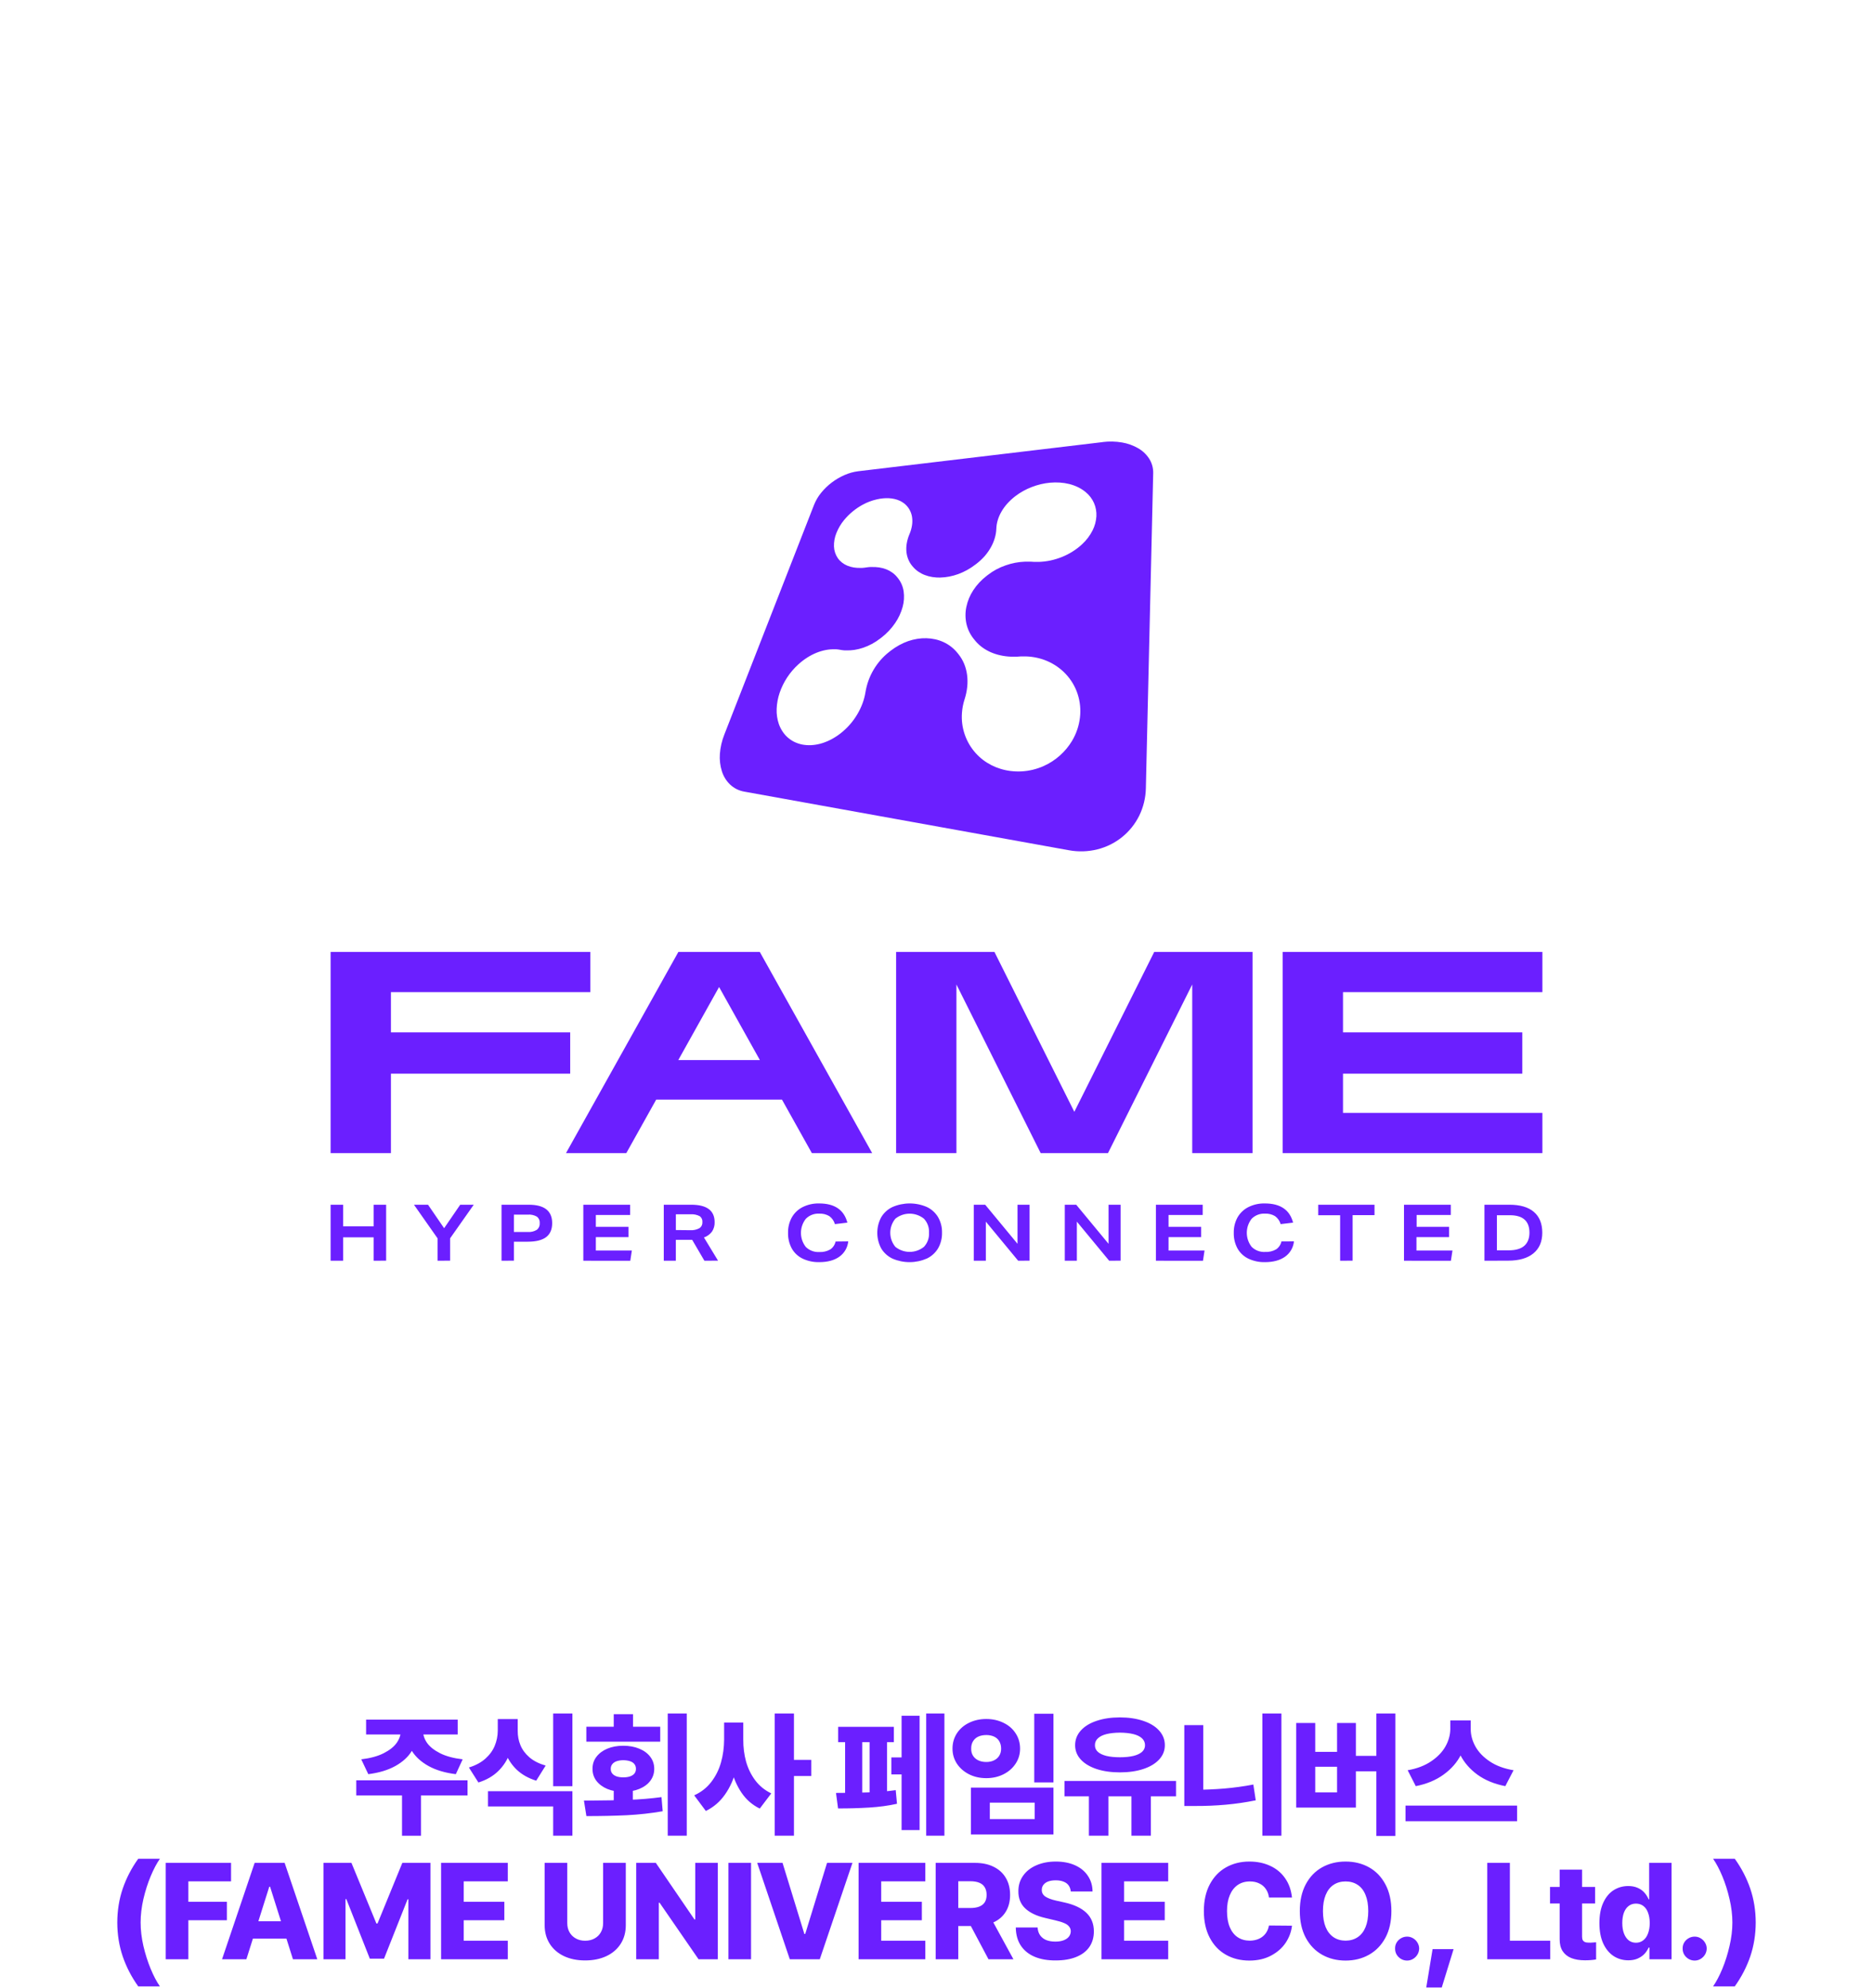 <svg width="330" height="350" viewBox="0 0 330 350" fill="none" xmlns="http://www.w3.org/2000/svg">
<path d="M165.706 101.696C166.225 101.684 166.742 101.627 167.251 101.526C167.787 101.422 168.314 101.277 168.827 101.091C169.362 100.894 169.882 100.657 170.382 100.382C170.898 100.098 171.39 99.773 171.855 99.411L172.085 99.238C172.615 98.826 173.104 98.365 173.545 97.86C173.95 97.386 174.306 96.872 174.607 96.326C174.891 95.814 175.117 95.272 175.28 94.71C175.434 94.184 175.522 93.642 175.542 93.095C175.559 92.583 175.643 92.075 175.794 91.585C175.95 91.068 176.167 90.571 176.438 90.105C176.73 89.598 177.073 89.124 177.462 88.688C177.886 88.216 178.352 87.784 178.854 87.398C179.302 87.053 179.776 86.741 180.271 86.466C180.759 86.194 181.267 85.957 181.79 85.758C182.307 85.558 182.837 85.393 183.377 85.265C183.908 85.139 184.448 85.05 184.992 84.999C185.566 84.945 186.144 84.937 186.72 84.975C187.282 85.009 187.839 85.094 188.385 85.23C188.915 85.361 189.43 85.546 189.922 85.782C190.407 86.016 190.863 86.308 191.279 86.65C191.913 87.167 192.416 87.826 192.749 88.574C193.07 89.311 193.214 90.113 193.17 90.916C193.117 91.789 192.885 92.642 192.487 93.421C192.031 94.316 191.421 95.123 190.684 95.805C190.16 96.299 189.588 96.739 188.977 97.119C188.374 97.499 187.739 97.823 187.078 98.086C186.429 98.345 185.76 98.549 185.077 98.696C184.417 98.835 183.746 98.917 183.072 98.94H182.771H182.474H182.18L181.886 98.919L181.571 98.901C181.464 98.901 181.362 98.901 181.255 98.901H180.94H180.625C179.441 98.943 178.27 99.166 177.154 99.564C176.595 99.757 176.053 99.994 175.532 100.272C175.009 100.555 174.51 100.881 174.04 101.246L173.807 101.427C172.888 102.133 172.095 102.99 171.462 103.96C170.883 104.849 170.475 105.838 170.258 106.876C170.05 107.87 170.059 108.897 170.283 109.887C170.524 110.916 171.01 111.871 171.699 112.672L171.869 112.881C172.227 113.302 172.634 113.679 173.081 114.004C173.543 114.338 174.039 114.622 174.561 114.851C175.108 115.087 175.676 115.27 176.258 115.396C176.873 115.532 177.499 115.611 178.128 115.634H178.482H178.836H179.19L179.545 115.609L179.863 115.588H180.186H180.504H180.823C181.456 115.609 182.086 115.69 182.704 115.828C183.963 116.102 185.156 116.618 186.217 117.348C186.77 117.73 187.282 118.168 187.744 118.656C188.709 119.67 189.436 120.888 189.869 122.22C190.3 123.549 190.439 124.955 190.276 126.343C190.109 127.795 189.636 129.194 188.888 130.449C187.713 132.405 185.968 133.954 183.887 134.888C183.266 135.165 182.621 135.384 181.96 135.544C181.312 135.699 180.652 135.795 179.987 135.831C179.335 135.866 178.68 135.842 178.032 135.76C177.44 135.687 176.856 135.561 176.286 135.384C175.163 135.045 174.109 134.506 173.176 133.794C172.713 133.437 172.284 133.039 171.894 132.603C171.035 131.646 170.379 130.525 169.965 129.307C169.551 128.089 169.388 126.8 169.486 125.518C169.544 124.704 169.701 123.899 169.953 123.123C170.184 122.408 170.34 121.67 170.417 120.923C170.488 120.223 170.478 119.516 170.385 118.819C170.297 118.159 170.126 117.514 169.875 116.898C169.629 116.3 169.3 115.74 168.898 115.233L168.728 115.021C168.065 114.186 167.216 113.519 166.248 113.072C165.779 112.855 165.287 112.689 164.782 112.576C164.271 112.462 163.75 112.398 163.227 112.385C162.691 112.371 162.155 112.407 161.626 112.491C161.079 112.579 160.54 112.713 160.015 112.892C159.47 113.084 158.941 113.321 158.435 113.6C157.905 113.891 157.398 114.223 156.919 114.592L156.682 114.78C156.12 115.216 155.602 115.706 155.134 116.243C154.672 116.773 154.261 117.344 153.905 117.951C153.194 119.159 152.713 120.489 152.488 121.872C152.38 122.542 152.208 123.199 151.975 123.835C151.727 124.505 151.419 125.152 151.054 125.766C150.287 127.066 149.282 128.21 148.093 129.139C147.591 129.53 147.057 129.877 146.495 130.177C145.976 130.454 145.432 130.683 144.87 130.86C144.35 131.023 143.814 131.133 143.272 131.186C142.767 131.239 142.257 131.233 141.753 131.169C141.24 131.108 140.739 130.976 140.262 130.779C139.8 130.59 139.368 130.334 138.98 130.021C138.584 129.707 138.238 129.335 137.952 128.919C137.648 128.481 137.404 128.005 137.226 127.502C136.931 126.641 136.799 125.733 136.837 124.823C136.875 123.867 137.05 122.921 137.357 122.014C138.013 120.088 139.148 118.361 140.655 116.994C141.146 116.545 141.676 116.139 142.238 115.782C142.755 115.452 143.302 115.169 143.871 114.939C144.401 114.725 144.952 114.563 145.514 114.457C146.042 114.357 146.579 114.316 147.115 114.333H147.353L147.586 114.355L147.816 114.387L148.047 114.426L148.295 114.468L148.55 114.5L148.805 114.525H149.063C149.565 114.542 150.068 114.513 150.565 114.436C151.088 114.353 151.602 114.225 152.102 114.054C152.629 113.873 153.139 113.649 153.629 113.384C154.141 113.108 154.629 112.789 155.088 112.431L155.325 112.25C156.247 111.537 157.052 110.684 157.709 109.721C158.305 108.857 158.752 107.899 159.03 106.887C159.28 105.991 159.341 105.054 159.211 104.134C159.088 103.289 158.746 102.492 158.219 101.82L158.091 101.661C157.837 101.34 157.538 101.057 157.202 100.821C156.875 100.584 156.517 100.39 156.14 100.244C155.743 100.093 155.331 99.985 154.911 99.921C154.465 99.855 154.015 99.83 153.565 99.847H153.321L153.069 99.865L152.821 99.893L152.566 99.929L152.339 99.96L152.113 99.985L151.89 100.003H151.667C151.248 100.019 150.829 99.993 150.416 99.925C150.033 99.865 149.659 99.76 149.301 99.613C148.964 99.473 148.647 99.29 148.358 99.068C148.075 98.848 147.826 98.588 147.618 98.295C147.198 97.684 146.96 96.965 146.935 96.223C146.912 95.424 147.054 94.629 147.353 93.888C147.684 93.051 148.144 92.27 148.716 91.575C149.644 90.453 150.78 89.523 152.063 88.836C152.442 88.634 152.834 88.457 153.236 88.305C153.621 88.162 154.015 88.043 154.415 87.951C154.798 87.857 155.188 87.792 155.58 87.756C155.927 87.721 156.277 87.713 156.625 87.731C156.957 87.749 157.286 87.795 157.61 87.869C157.919 87.939 158.22 88.04 158.509 88.17C158.791 88.296 159.056 88.456 159.299 88.645C159.673 88.936 159.987 89.297 160.224 89.708C160.457 90.109 160.615 90.55 160.688 91.008C160.762 91.499 160.762 91.998 160.688 92.489C160.606 93.033 160.453 93.564 160.234 94.069C160.027 94.555 159.873 95.062 159.777 95.582C159.685 96.066 159.656 96.56 159.692 97.052C159.726 97.523 159.829 97.986 160.001 98.427C160.169 98.867 160.408 99.278 160.709 99.642L160.843 99.797C161.118 100.121 161.434 100.406 161.782 100.648C162.141 100.895 162.529 101.099 162.937 101.254C163.367 101.419 163.813 101.538 164.268 101.608C164.752 101.683 165.242 101.715 165.731 101.704M194.3 77.847L151.203 82.98C150.367 83.088 149.551 83.316 148.78 83.657C147.185 84.355 145.779 85.422 144.678 86.771C144.155 87.411 143.732 88.128 143.425 88.897L127.617 129.351C127.183 130.442 126.919 131.592 126.834 132.763C126.759 133.793 126.879 134.828 127.189 135.813C127.467 136.705 127.967 137.512 128.641 138.158C129.335 138.808 130.204 139.239 131.141 139.398L188.321 149.718C189.998 150.028 191.722 149.973 193.376 149.555C194.955 149.159 196.429 148.424 197.697 147.402C198.965 146.38 199.995 145.095 200.718 143.635C201.455 142.128 201.854 140.478 201.887 138.8L203.179 83.306C203.199 82.409 202.953 81.526 202.471 80.769C201.978 80.008 201.31 79.377 200.523 78.927C199.646 78.424 198.687 78.081 197.69 77.914C196.561 77.723 195.411 77.698 194.275 77.84" fill="#6B1FFF"/>
<path fill-rule="evenodd" clip-rule="evenodd" d="M119.525 167.62H133.863L153.665 203.048H143.04L137.773 193.627H115.615L110.348 203.048H99.723L119.525 167.62ZM126.694 173.802L119.504 186.669H133.884L126.694 173.802ZM236.622 181.794V174.709H271.75V167.623H225.996V203.051H271.75V195.965H236.622V189.057H268.208V181.794H236.622ZM68.876 174.708V181.793H100.462V189.056H68.876V203.05H58.25V167.622H104.004V174.708H68.876ZM220.683 203.051V167.623H203.36L189.284 195.777L175.209 167.623H157.886V203.051H168.511V173.355L183.355 203.051H195.213L210.057 173.355V203.051H220.683ZM65.826 222.001V217.877H60.453V222.001H58.25V212.138H60.453V215.946H65.826V212.138H68.033V221.987L65.826 222.001ZM77.101 218.068V222.001L79.304 221.987V218.054L83.469 212.138H81.085L78.248 216.276L75.415 212.138H72.936L77.101 218.068ZM88.364 222.001V212.138H93.149C95.907 212.138 97.286 213.218 97.286 215.379C97.286 216.485 96.932 217.303 96.224 217.842C95.515 218.38 94.435 218.649 92.983 218.649H90.543V221.987L88.364 222.001ZM92.969 216.938C93.532 216.983 94.096 216.851 94.58 216.559C94.755 216.419 94.893 216.238 94.982 216.033C95.071 215.827 95.108 215.603 95.09 215.379C95.109 215.163 95.074 214.944 94.987 214.745C94.9 214.545 94.766 214.37 94.594 214.235C94.109 213.96 93.553 213.836 92.997 213.881H90.543V216.942L92.969 216.938ZM102.774 212.138V222.001L111.048 222.008L111.324 220.201H104.981V217.842H110.729V216.035H104.981V213.945H111.02V212.138H102.774ZM124.107 222.001L121.954 218.32H119.074V222.001H116.949V212.138H121.787C124.536 212.138 125.91 213.163 125.91 215.213C125.931 215.8 125.769 216.38 125.446 216.871C125.087 217.349 124.594 217.709 124.029 217.905L126.509 221.987L124.107 222.001ZM121.628 216.623C122.185 216.658 122.742 216.535 123.232 216.269C123.405 216.153 123.544 215.994 123.635 215.807C123.726 215.62 123.765 215.413 123.75 215.206C123.77 215.001 123.736 214.795 123.65 214.608C123.564 214.421 123.43 214.26 123.261 214.143C122.765 213.892 122.21 213.782 121.656 213.824H119.078V216.598L121.628 216.623ZM148.955 220.118C149.227 219.651 149.396 219.131 149.449 218.593L147.218 218.618C147.099 219.188 146.762 219.689 146.279 220.014C145.692 220.346 145.022 220.503 144.349 220.467C143.913 220.492 143.477 220.426 143.069 220.272C142.66 220.119 142.288 219.883 141.976 219.578C141.419 218.871 141.116 217.998 141.116 217.098C141.116 216.198 141.419 215.325 141.976 214.618C142.282 214.308 142.65 214.067 143.056 213.91C143.462 213.753 143.897 213.684 144.331 213.708C144.95 213.677 145.565 213.826 146.102 214.136C146.586 214.482 146.939 214.982 147.104 215.553L149.297 215.291C148.707 213.038 147.047 211.911 144.317 211.911C143.304 211.887 142.301 212.112 141.395 212.567C140.598 212.974 139.939 213.607 139.5 214.388C139.05 215.214 138.824 216.143 138.845 217.084C138.819 218.056 139.051 219.018 139.518 219.872C139.964 220.643 140.633 221.261 141.437 221.643C142.343 222.064 143.333 222.271 144.331 222.249C145.797 222.249 146.978 221.933 147.873 221.3C148.314 220.988 148.683 220.585 148.955 220.118ZM165.972 217.077C165.993 218.03 165.757 218.971 165.289 219.801C164.824 220.585 164.138 221.214 163.316 221.608C162.362 222.026 161.333 222.244 160.292 222.249C159.251 222.254 158.22 222.045 157.263 221.636C156.442 221.253 155.751 220.637 155.276 219.865C154.816 219.021 154.572 218.077 154.567 217.116C154.563 216.155 154.796 215.208 155.248 214.359C155.712 213.575 156.399 212.946 157.22 212.553C158.174 212.134 159.203 211.916 160.244 211.911C161.285 211.906 162.316 212.115 163.273 212.524C164.096 212.906 164.787 213.522 165.26 214.296C165.753 215.138 165.999 216.101 165.972 217.077ZM163.681 217.077C163.708 216.624 163.643 216.171 163.489 215.744C163.334 215.318 163.095 214.927 162.785 214.597C162.071 214.024 161.183 213.712 160.268 213.712C159.353 213.712 158.465 214.024 157.752 214.597C157.173 215.293 156.856 216.171 156.856 217.077C156.856 217.983 157.173 218.86 157.752 219.557C158.465 220.13 159.353 220.442 160.268 220.442C161.183 220.442 162.071 220.13 162.785 219.557C163.095 219.226 163.335 218.836 163.489 218.409C163.643 217.983 163.708 217.529 163.681 217.077ZM173.693 215.117L179.388 222.001L181.4 221.987V212.138H179.275V219.021L173.579 212.138H171.567V222.001H173.693V215.117ZM195.422 222.001L189.731 215.117V222.001H187.605V212.138H189.617L195.313 219.021V212.138H197.438V221.987L195.422 222.001ZM203.657 212.138V222.001L211.949 222.008L212.225 220.201H205.882V217.842H211.63V216.035H205.882V213.945H211.903V212.138H203.657ZM227.979 218.593C227.926 219.131 227.757 219.65 227.485 220.117C227.213 220.584 226.844 220.987 226.403 221.299C225.504 221.932 224.323 222.249 222.861 222.249C221.862 222.271 220.871 222.064 219.964 221.643C219.161 221.26 218.493 220.643 218.048 219.872C217.581 219.018 217.349 218.056 217.375 217.084C217.355 216.144 217.579 215.214 218.027 214.388C218.468 213.608 219.128 212.974 219.925 212.567C220.831 212.112 221.834 211.887 222.847 211.911C225.579 211.911 227.239 213.038 227.827 215.291L225.635 215.553C225.469 214.981 225.116 214.482 224.632 214.136C224.096 213.825 223.481 213.676 222.861 213.707C222.432 213.686 222.003 213.754 221.601 213.908C221.2 214.063 220.835 214.3 220.531 214.604C219.974 215.31 219.671 216.184 219.671 217.084C219.671 217.983 219.974 218.857 220.531 219.563C220.843 219.868 221.215 220.105 221.624 220.258C222.032 220.411 222.468 220.477 222.904 220.453C223.577 220.488 224.247 220.331 224.834 219.999C225.316 219.673 225.653 219.173 225.773 218.603L227.979 218.593ZM236.116 213.987V222.001L238.315 221.987V213.973H242.172V212.138H232.255V213.987H236.116ZM247.368 222.001V212.138H255.614V213.945H249.592V216.035H255.316V217.842H249.564V220.201H255.908L255.631 222.008L247.368 222.001ZM261.542 212.138V222.001L265.721 221.987C267.646 221.987 269.129 221.559 270.17 220.704C271.211 219.849 271.732 218.635 271.732 217.062C271.73 215.466 271.236 214.246 270.251 213.403C269.267 212.559 267.83 212.138 265.941 212.138H261.542ZM268.555 219.379C267.956 219.904 267.035 220.166 265.831 220.166H263.734V213.987H266.026C268.324 213.99 269.472 215.015 269.472 217.062C269.472 218.083 269.153 218.855 268.555 219.379Z" fill="#6B1FFF"/>
<path d="M73.537 304.781C73.537 306.07 73.213 307.246 72.565 308.309C71.924 309.363 70.952 310.254 69.647 310.98C68.35 311.699 66.764 312.176 64.889 312.41L63.647 309.797C65.233 309.609 66.545 309.254 67.584 308.73C68.631 308.199 69.397 307.594 69.881 306.914C70.366 306.227 70.612 305.516 70.62 304.781V304.219H73.537V304.781ZM74.534 304.781C74.534 305.516 74.772 306.227 75.248 306.914C75.733 307.594 76.498 308.199 77.545 308.73C78.592 309.254 79.916 309.609 81.518 309.797L80.311 312.41C78.412 312.176 76.811 311.699 75.506 310.98C74.202 310.254 73.221 309.363 72.565 308.309C71.916 307.246 71.592 306.07 71.592 304.781V304.219H74.534V304.781ZM74.17 323.25H70.831V315.422H74.17V323.25ZM82.373 316.16H62.768V313.488H82.373V316.16ZM80.639 305.426H64.502V302.812H80.639V305.426ZM90.501 304.77C90.493 306.176 90.267 307.488 89.821 308.707C89.384 309.918 88.7 310.977 87.771 311.883C86.841 312.781 85.681 313.445 84.29 313.875L82.614 311.238C83.802 310.871 84.775 310.348 85.532 309.668C86.29 308.988 86.837 308.23 87.173 307.395C87.517 306.559 87.692 305.684 87.7 304.77V302.707H90.501V304.77ZM91.216 304.77C91.208 305.668 91.368 306.516 91.696 307.312C92.025 308.109 92.556 308.824 93.29 309.457C94.025 310.082 94.974 310.562 96.138 310.898L94.474 313.559C93.099 313.129 91.958 312.488 91.052 311.637C90.153 310.777 89.486 309.766 89.048 308.602C88.618 307.438 88.403 306.16 88.403 304.77V302.707H91.216V304.77ZM100.849 323.238H97.462V318.094H85.978V315.41H100.849V323.238ZM100.849 314.531H97.462V301.723H100.849V314.531ZM111.496 318.34H108.133V314.859H111.496V318.34ZM121 323.238H117.648V301.723H121V323.238ZM103.726 317.062C106.398 317.047 108.734 317.004 110.734 316.934C112.742 316.863 114.68 316.703 116.547 316.453L116.758 318.938C114.695 319.297 112.582 319.531 110.418 319.641C108.262 319.742 105.894 319.793 103.316 319.793L102.883 317.062H103.726ZM116.324 306.691H103.305V304.055H116.324V306.691ZM109.808 307.406C110.863 307.406 111.805 307.578 112.633 307.922C113.469 308.266 114.117 308.746 114.578 309.363C115.039 309.973 115.269 310.676 115.269 311.473C115.269 312.262 115.039 312.965 114.578 313.582C114.117 314.191 113.469 314.668 112.633 315.012C111.805 315.348 110.863 315.516 109.808 315.516C108.754 315.516 107.816 315.348 106.996 315.012C106.183 314.668 105.543 314.191 105.074 313.582C104.613 312.965 104.387 312.262 104.394 311.473C104.387 310.676 104.613 309.973 105.074 309.363C105.543 308.746 106.183 308.266 106.996 307.922C107.816 307.578 108.754 307.406 109.808 307.406ZM109.808 309.949C109.371 309.957 108.988 310.016 108.66 310.125C108.332 310.234 108.074 310.406 107.887 310.641C107.699 310.867 107.605 311.145 107.605 311.473C107.605 311.801 107.695 312.078 107.875 312.305C108.062 312.523 108.32 312.691 108.648 312.809C108.984 312.918 109.371 312.973 109.808 312.973C110.262 312.973 110.656 312.918 110.992 312.809C111.336 312.691 111.598 312.523 111.777 312.305C111.957 312.078 112.047 311.801 112.047 311.473C112.047 311.145 111.957 310.867 111.777 310.641C111.598 310.406 111.336 310.234 110.992 310.125C110.656 310.016 110.262 309.957 109.808 309.949ZM111.531 305.578H108.133V301.852H111.531V305.578ZM130.311 306.305C130.311 308.219 130.104 309.996 129.69 311.637C129.276 313.277 128.624 314.73 127.733 315.996C126.85 317.262 125.725 318.227 124.358 318.891L122.307 316.137C123.526 315.59 124.526 314.809 125.307 313.793C126.096 312.77 126.67 311.621 127.03 310.348C127.389 309.074 127.573 307.727 127.581 306.305V303.316H130.311V306.305ZM130.956 306.305C130.948 307.68 131.112 308.977 131.448 310.195C131.792 311.414 132.331 312.516 133.065 313.5C133.799 314.477 134.741 315.242 135.889 315.797L133.862 318.469C132.549 317.828 131.479 316.898 130.651 315.68C129.823 314.453 129.217 313.051 128.835 311.473C128.452 309.887 128.264 308.164 128.272 306.305V303.316H130.956V306.305ZM139.885 323.238H136.499V301.723H139.885V323.238ZM142.932 312.738H139.147V309.891H142.932V312.738ZM166.395 323.238H163.184V301.723H166.395V323.238ZM159.738 312.457H157.043V309.457H159.738V312.457ZM162.023 322.254H158.848V302.121H162.023V322.254ZM157.488 306.773H147.668V304.078H157.488V306.773ZM147.293 315.715C149.293 315.715 151.184 315.684 152.965 315.621C154.754 315.559 156.371 315.426 157.816 315.223L158.039 317.625C156.539 317.961 154.895 318.184 153.105 318.293C151.316 318.402 149.5 318.453 147.656 318.445L147.293 315.715ZM151.91 316.465H148.898V305.789H151.91V316.465ZM156.281 316.465H153.211V305.789H156.281V316.465ZM185.608 313.863H182.221V301.77H185.608V313.863ZM185.608 323.027H171.065V314.777H185.608V323.027ZM174.393 320.32H182.303V317.426H174.393V320.32ZM173.772 302.695C174.882 302.695 175.889 302.918 176.796 303.363C177.71 303.801 178.425 304.418 178.94 305.215C179.464 306.012 179.725 306.914 179.725 307.922C179.725 308.891 179.464 309.77 178.94 310.559C178.425 311.348 177.71 311.973 176.796 312.434C175.889 312.887 174.882 313.113 173.772 313.113C172.655 313.113 171.643 312.887 170.737 312.434C169.831 311.973 169.116 311.348 168.592 310.559C168.077 309.77 167.819 308.891 167.819 307.922C167.819 306.914 168.077 306.012 168.592 305.215C169.116 304.418 169.831 303.801 170.737 303.363C171.643 302.918 172.655 302.695 173.772 302.695ZM173.772 305.52C173.249 305.52 172.784 305.609 172.378 305.789C171.979 305.969 171.667 306.242 171.44 306.609C171.214 306.977 171.104 307.414 171.112 307.922C171.104 308.406 171.214 308.824 171.44 309.176C171.667 309.527 171.979 309.797 172.378 309.984C172.784 310.172 173.249 310.266 173.772 310.266C174.28 310.266 174.729 310.172 175.12 309.984C175.518 309.797 175.827 309.527 176.046 309.176C176.272 308.824 176.385 308.406 176.385 307.922C176.385 307.414 176.276 306.977 176.057 306.609C175.839 306.242 175.53 305.969 175.132 305.789C174.733 305.609 174.28 305.52 173.772 305.52ZM195.294 323.238H191.849V315.387H195.294V323.238ZM202.771 323.238H199.349V315.387H202.771V323.238ZM207.201 316.312H187.548V313.605H207.201V316.312ZM197.31 302.414C198.849 302.414 200.22 302.617 201.423 303.023C202.626 303.422 203.56 303.992 204.224 304.734C204.896 305.477 205.232 306.336 205.232 307.312C205.232 308.266 204.896 309.105 204.224 309.832C203.56 310.551 202.626 311.109 201.423 311.508C200.22 311.898 198.849 312.094 197.31 312.094C195.771 312.094 194.404 311.898 193.208 311.508C192.013 311.109 191.083 310.551 190.419 309.832C189.755 309.105 189.423 308.266 189.423 307.312C189.423 306.336 189.755 305.477 190.419 304.734C191.083 303.992 192.013 303.422 193.208 303.023C194.404 302.617 195.771 302.414 197.31 302.414ZM197.31 305.098C196.388 305.105 195.599 305.191 194.943 305.355C194.287 305.52 193.783 305.77 193.431 306.105C193.08 306.434 192.908 306.836 192.915 307.312C192.908 307.773 193.08 308.164 193.431 308.484C193.783 308.797 194.287 309.035 194.943 309.199C195.599 309.355 196.388 309.434 197.31 309.434C198.232 309.434 199.025 309.355 199.689 309.199C200.353 309.035 200.861 308.797 201.212 308.484C201.564 308.164 201.74 307.773 201.74 307.312C201.74 306.836 201.564 306.434 201.212 306.105C200.861 305.77 200.353 305.52 199.689 305.355C199.033 305.191 198.24 305.105 197.31 305.098ZM225.77 323.238H222.418V301.723H225.77V323.238ZM212 317.145H208.66V303.773H212V317.145ZM210.606 315.164C212.277 315.156 213.977 315.082 215.703 314.941C217.43 314.793 219.137 314.559 220.824 314.238L221.246 317.016C219.481 317.375 217.711 317.633 215.938 317.789C214.172 317.945 212.395 318.02 210.606 318.012H208.66V315.164H210.606ZM245.85 323.297H242.499V301.723H245.85V323.297ZM243.448 311.906H237.811V309.188H243.448V311.906ZM231.729 308.484H235.573V303.398H238.89V318.293H228.378V303.398H231.729V308.484ZM235.573 315.621V311.109H231.729V315.621H235.573ZM258.478 304.465C258.486 306.043 258.142 307.523 257.447 308.906C256.759 310.289 255.732 311.477 254.365 312.469C253.005 313.461 251.365 314.145 249.443 314.52L248.013 311.719C249.638 311.438 251.017 310.914 252.15 310.148C253.283 309.383 254.127 308.504 254.681 307.512C255.236 306.512 255.517 305.496 255.525 304.465V302.953H258.478V304.465ZM259.123 304.465C259.123 305.52 259.4 306.547 259.955 307.547C260.509 308.539 261.353 309.414 262.486 310.172C263.619 310.93 265.013 311.445 266.67 311.719L265.216 314.52C263.287 314.145 261.646 313.469 260.295 312.492C258.951 311.508 257.935 310.328 257.248 308.953C256.56 307.578 256.22 306.082 256.228 304.465V302.953H259.123V304.465ZM267.291 320.695H247.638V317.941H267.291V320.695ZM20.663 338.531C20.671 336.406 20.992 334.418 21.624 332.566C22.257 330.715 23.167 328.961 24.355 327.305H28.175C27.605 328.125 27.062 329.152 26.546 330.387C26.031 331.621 25.605 332.953 25.269 334.383C24.941 335.812 24.777 337.195 24.777 338.531C24.777 339.867 24.941 341.25 25.269 342.68C25.605 344.109 26.031 345.445 26.546 346.688C27.062 347.93 27.605 348.961 28.175 349.781H24.355C23.167 348.117 22.257 346.359 21.624 344.508C20.992 342.648 20.671 340.656 20.663 338.531ZM29.201 328.031H40.709V331.289H33.186V334.887H39.971V338.133H33.186V345H29.201V328.031ZM39.122 345L44.864 328.031H50.149L55.903 345H51.614L47.583 332.227H47.442L43.411 345H39.122ZM52.083 338.309V341.367H42.884V338.309H52.083ZM61.921 328.031L66.316 338.707H66.515L70.886 328.031H75.843V345H71.953V334.441H71.812L67.664 344.895H65.156L61.019 334.406H60.878V345H56.988V328.031H61.921ZM77.713 328.031H89.467V331.289H81.698V334.887H88.858V338.133H81.698V341.742H89.467V345H77.713V328.031ZM110.257 328.031V338.988C110.257 340.238 109.961 341.332 109.367 342.27C108.773 343.207 107.933 343.934 106.847 344.449C105.761 344.957 104.511 345.211 103.097 345.211C101.683 345.211 100.437 344.957 99.359 344.449C98.281 343.934 97.445 343.207 96.851 342.27C96.257 341.332 95.961 340.238 95.961 338.988V328.031H99.945V338.648C99.945 339.25 100.078 339.785 100.343 340.254C100.609 340.715 100.98 341.078 101.457 341.344C101.933 341.609 102.48 341.742 103.097 341.742C103.722 341.742 104.273 341.609 104.75 341.344C105.234 341.078 105.605 340.715 105.863 340.254C106.129 339.785 106.261 339.25 106.261 338.648V328.031H110.257ZM126.471 345H123.073L116.205 335.039H116.077V345H112.092V328.031H115.549L122.346 337.98H122.498V328.031H126.471V345ZM132.325 345H128.341V328.031H132.325V345ZM141.719 340.547H141.871L145.715 328.031H150.191L144.437 345H139.152L133.41 328.031H137.875L141.719 340.547ZM151.276 328.031H163.03V331.289H155.26V334.887H162.42V338.133H155.26V341.742H163.03V345H151.276V328.031ZM164.853 328.031H171.79C173.056 328.031 174.15 328.262 175.072 328.723C176.001 329.176 176.716 329.828 177.216 330.68C177.716 331.523 177.966 332.52 177.966 333.668C177.966 334.816 177.712 335.805 177.204 336.633C176.704 337.453 175.982 338.078 175.036 338.508C174.091 338.938 172.97 339.152 171.673 339.152H167.22V335.977H170.958C171.583 335.977 172.107 335.895 172.529 335.73C172.958 335.559 173.283 335.305 173.501 334.969C173.72 334.625 173.829 334.191 173.829 333.668C173.829 333.137 173.72 332.691 173.501 332.332C173.283 331.965 172.958 331.695 172.529 331.523C172.107 331.352 171.579 331.266 170.947 331.266H168.837V345H164.853V328.031ZM178.552 345H174.158L170.044 337.254H174.322L178.552 345ZM188.66 333.07C188.621 332.656 188.496 332.301 188.285 332.004C188.074 331.707 187.773 331.484 187.383 331.336C187 331.18 186.539 331.102 186 331.102C185.477 331.102 185.031 331.172 184.664 331.312C184.297 331.453 184.02 331.652 183.832 331.91C183.645 332.16 183.551 332.445 183.551 332.766C183.535 333.266 183.742 333.664 184.172 333.961C184.602 334.25 185.234 334.488 186.07 334.676L187.547 335.004C189.242 335.379 190.527 335.984 191.402 336.82C192.277 337.648 192.719 338.734 192.727 340.078C192.727 341.148 192.461 342.07 191.93 342.844C191.398 343.609 190.625 344.195 189.609 344.602C188.602 345.008 187.402 345.211 186.012 345.211C184.574 345.219 183.336 345.004 182.297 344.566C181.258 344.129 180.449 343.48 179.871 342.621C179.293 341.762 178.992 340.691 178.969 339.41H182.812C182.844 339.949 182.992 340.406 183.258 340.781C183.523 341.156 183.883 341.438 184.336 341.625C184.797 341.805 185.336 341.895 185.953 341.895C186.516 341.895 187 341.816 187.406 341.66C187.812 341.504 188.121 341.289 188.332 341.016C188.543 340.742 188.652 340.426 188.66 340.066C188.652 339.746 188.551 339.469 188.355 339.234C188.168 338.992 187.875 338.789 187.477 338.625C187.078 338.453 186.555 338.293 185.906 338.145L184.125 337.723C182.609 337.371 181.445 336.812 180.633 336.047C179.82 335.281 179.418 334.277 179.426 333.035C179.418 332.004 179.695 331.09 180.258 330.293C180.82 329.496 181.602 328.883 182.602 328.453C183.602 328.016 184.742 327.797 186.023 327.797C187.312 327.797 188.441 328.016 189.41 328.453C190.387 328.891 191.141 329.512 191.672 330.316C192.211 331.113 192.484 332.031 192.492 333.07H188.66ZM194.069 328.031H205.823V331.289H198.053V334.887H205.214V338.133H198.053V341.742H205.823V345H194.069V328.031ZM223.578 334.137C223.508 333.559 223.324 333.059 223.027 332.637C222.738 332.207 222.352 331.879 221.867 331.652C221.391 331.418 220.844 331.301 220.227 331.301C219.391 331.301 218.672 331.508 218.07 331.922C217.469 332.336 217.004 332.934 216.676 333.715C216.348 334.488 216.184 335.422 216.184 336.516C216.184 337.641 216.348 338.59 216.676 339.363C217.004 340.137 217.465 340.723 218.059 341.121C218.66 341.52 219.371 341.723 220.192 341.73C220.793 341.723 221.332 341.613 221.809 341.402C222.285 341.184 222.672 340.879 222.969 340.488C223.274 340.09 223.477 339.613 223.578 339.059L227.633 339.094C227.516 340.148 227.149 341.145 226.531 342.082C225.914 343.012 225.055 343.77 223.953 344.355C222.86 344.941 221.582 345.234 220.121 345.234C218.574 345.234 217.195 344.891 215.985 344.203C214.774 343.516 213.824 342.516 213.137 341.203C212.449 339.891 212.106 338.328 212.106 336.516C212.106 334.695 212.453 333.129 213.149 331.816C213.852 330.496 214.809 329.496 216.02 328.816C217.231 328.137 218.598 327.797 220.121 327.797C221.481 327.797 222.699 328.047 223.777 328.547C224.863 329.039 225.742 329.766 226.414 330.727C227.086 331.68 227.492 332.816 227.633 334.137H223.578ZM245.147 336.516C245.147 338.336 244.796 339.902 244.093 341.215C243.39 342.52 242.429 343.516 241.21 344.203C239.991 344.891 238.612 345.234 237.073 345.234C235.534 345.234 234.155 344.891 232.936 344.203C231.718 343.516 230.757 342.516 230.054 341.203C229.358 339.891 229.011 338.328 229.011 336.516C229.011 334.695 229.358 333.129 230.054 331.816C230.757 330.496 231.718 329.496 232.936 328.816C234.155 328.137 235.534 327.797 237.073 327.797C238.612 327.797 239.991 328.137 241.21 328.816C242.429 329.496 243.39 330.496 244.093 331.816C244.796 333.129 245.147 334.695 245.147 336.516ZM241.069 336.516C241.069 335.398 240.909 334.453 240.589 333.68C240.276 332.898 239.819 332.309 239.218 331.91C238.616 331.504 237.901 331.301 237.073 331.301C236.245 331.301 235.534 331.504 234.94 331.91C234.347 332.309 233.89 332.898 233.569 333.68C233.249 334.453 233.089 335.398 233.089 336.516C233.089 337.633 233.249 338.578 233.569 339.352C233.89 340.117 234.347 340.703 234.94 341.109C235.534 341.516 236.245 341.723 237.073 341.73C237.901 341.723 238.616 341.516 239.218 341.109C239.819 340.703 240.276 340.117 240.589 339.352C240.909 338.578 241.069 337.633 241.069 336.516ZM247.92 345.234C247.537 345.234 247.181 345.141 246.853 344.953C246.525 344.758 246.263 344.5 246.068 344.18C245.88 343.852 245.791 343.492 245.798 343.102C245.791 342.727 245.88 342.379 246.068 342.059C246.263 341.738 246.525 341.484 246.853 341.297C247.181 341.109 247.537 341.016 247.92 341.016C248.287 341.016 248.63 341.109 248.951 341.297C249.279 341.484 249.541 341.742 249.736 342.07C249.931 342.391 250.033 342.734 250.041 343.102C250.033 343.492 249.931 343.852 249.736 344.18C249.541 344.5 249.279 344.758 248.951 344.953C248.63 345.141 248.287 345.234 247.92 345.234ZM254.02 349.98H251.289L252.403 343.219H256.106L254.02 349.98ZM262.037 328.031H266.021V341.742H273.135V345H262.037V328.031ZM281.04 335.18H273.094V332.273H281.04V335.18ZM278.743 329.227V341.004C278.743 341.27 278.782 341.48 278.86 341.637C278.946 341.785 279.067 341.895 279.223 341.965C279.379 342.035 279.575 342.07 279.809 342.07C279.911 342.078 280.051 342.082 280.231 342.082C280.411 342.074 280.59 342.062 280.77 342.047L281.215 342.012V345.035C280.645 345.137 279.993 345.188 279.258 345.188C278.313 345.188 277.504 345.055 276.833 344.789C276.168 344.516 275.661 344.105 275.309 343.559C274.958 343.004 274.786 342.309 274.793 341.473V329.227H278.743ZM286.894 345.188C285.933 345.188 285.066 344.938 284.292 344.438C283.527 343.93 282.917 343.188 282.464 342.211C282.019 341.227 281.796 340.035 281.796 338.637C281.796 337.207 282.027 336 282.487 335.016C282.948 334.031 283.562 333.301 284.327 332.824C285.093 332.348 285.945 332.109 286.882 332.109C287.484 332.109 288.015 332.207 288.476 332.402C288.945 332.598 289.327 332.852 289.624 333.164C289.929 333.477 290.179 333.836 290.374 334.242C290.398 334.289 290.413 334.324 290.421 334.348C290.429 334.363 290.445 334.398 290.468 334.453H290.562V328.031H294.511V345H290.609V342.949H290.468L290.398 343.09C290.202 343.496 289.948 343.852 289.636 344.156C289.323 344.461 288.937 344.711 288.476 344.906C288.015 345.094 287.487 345.188 286.894 345.188ZM288.23 342.094C288.73 342.094 289.163 341.949 289.53 341.66C289.898 341.371 290.175 340.969 290.362 340.453C290.558 339.938 290.659 339.328 290.667 338.625C290.659 337.922 290.558 337.312 290.362 336.797C290.175 336.281 289.898 335.887 289.53 335.613C289.171 335.34 288.737 335.203 288.23 335.203C287.73 335.203 287.3 335.344 286.941 335.625C286.581 335.898 286.304 336.293 286.109 336.809C285.921 337.324 285.827 337.93 285.827 338.625C285.827 339.328 285.925 339.938 286.12 340.453C286.316 340.969 286.589 341.371 286.941 341.66C287.3 341.949 287.73 342.094 288.23 342.094ZM298.584 345.234C298.201 345.234 297.846 345.141 297.518 344.953C297.189 344.758 296.928 344.5 296.732 344.18C296.545 343.852 296.455 343.492 296.463 343.102C296.455 342.727 296.545 342.379 296.732 342.059C296.928 341.738 297.189 341.484 297.518 341.297C297.846 341.109 298.201 341.016 298.584 341.016C298.951 341.016 299.295 341.109 299.615 341.297C299.943 341.484 300.205 341.742 300.4 342.07C300.596 342.391 300.697 342.734 300.705 343.102C300.697 343.492 300.596 343.852 300.4 344.18C300.205 344.5 299.943 344.758 299.615 344.953C299.295 345.141 298.951 345.234 298.584 345.234ZM309.337 338.531C309.329 336.406 309.008 334.418 308.376 332.566C307.743 330.715 306.833 328.961 305.645 327.305H301.825C302.395 328.125 302.938 329.152 303.454 330.387C303.969 331.621 304.391 332.953 304.719 334.383C305.055 335.812 305.223 337.195 305.223 338.531C305.223 339.867 305.055 341.25 304.719 342.68C304.391 344.109 303.969 345.445 303.454 346.688C302.938 347.93 302.395 348.961 301.825 349.781H305.645C306.833 348.117 307.743 346.359 308.376 344.508C309.008 342.648 309.329 340.656 309.337 338.531Z" fill="#6B1FFF"/>
</svg>
